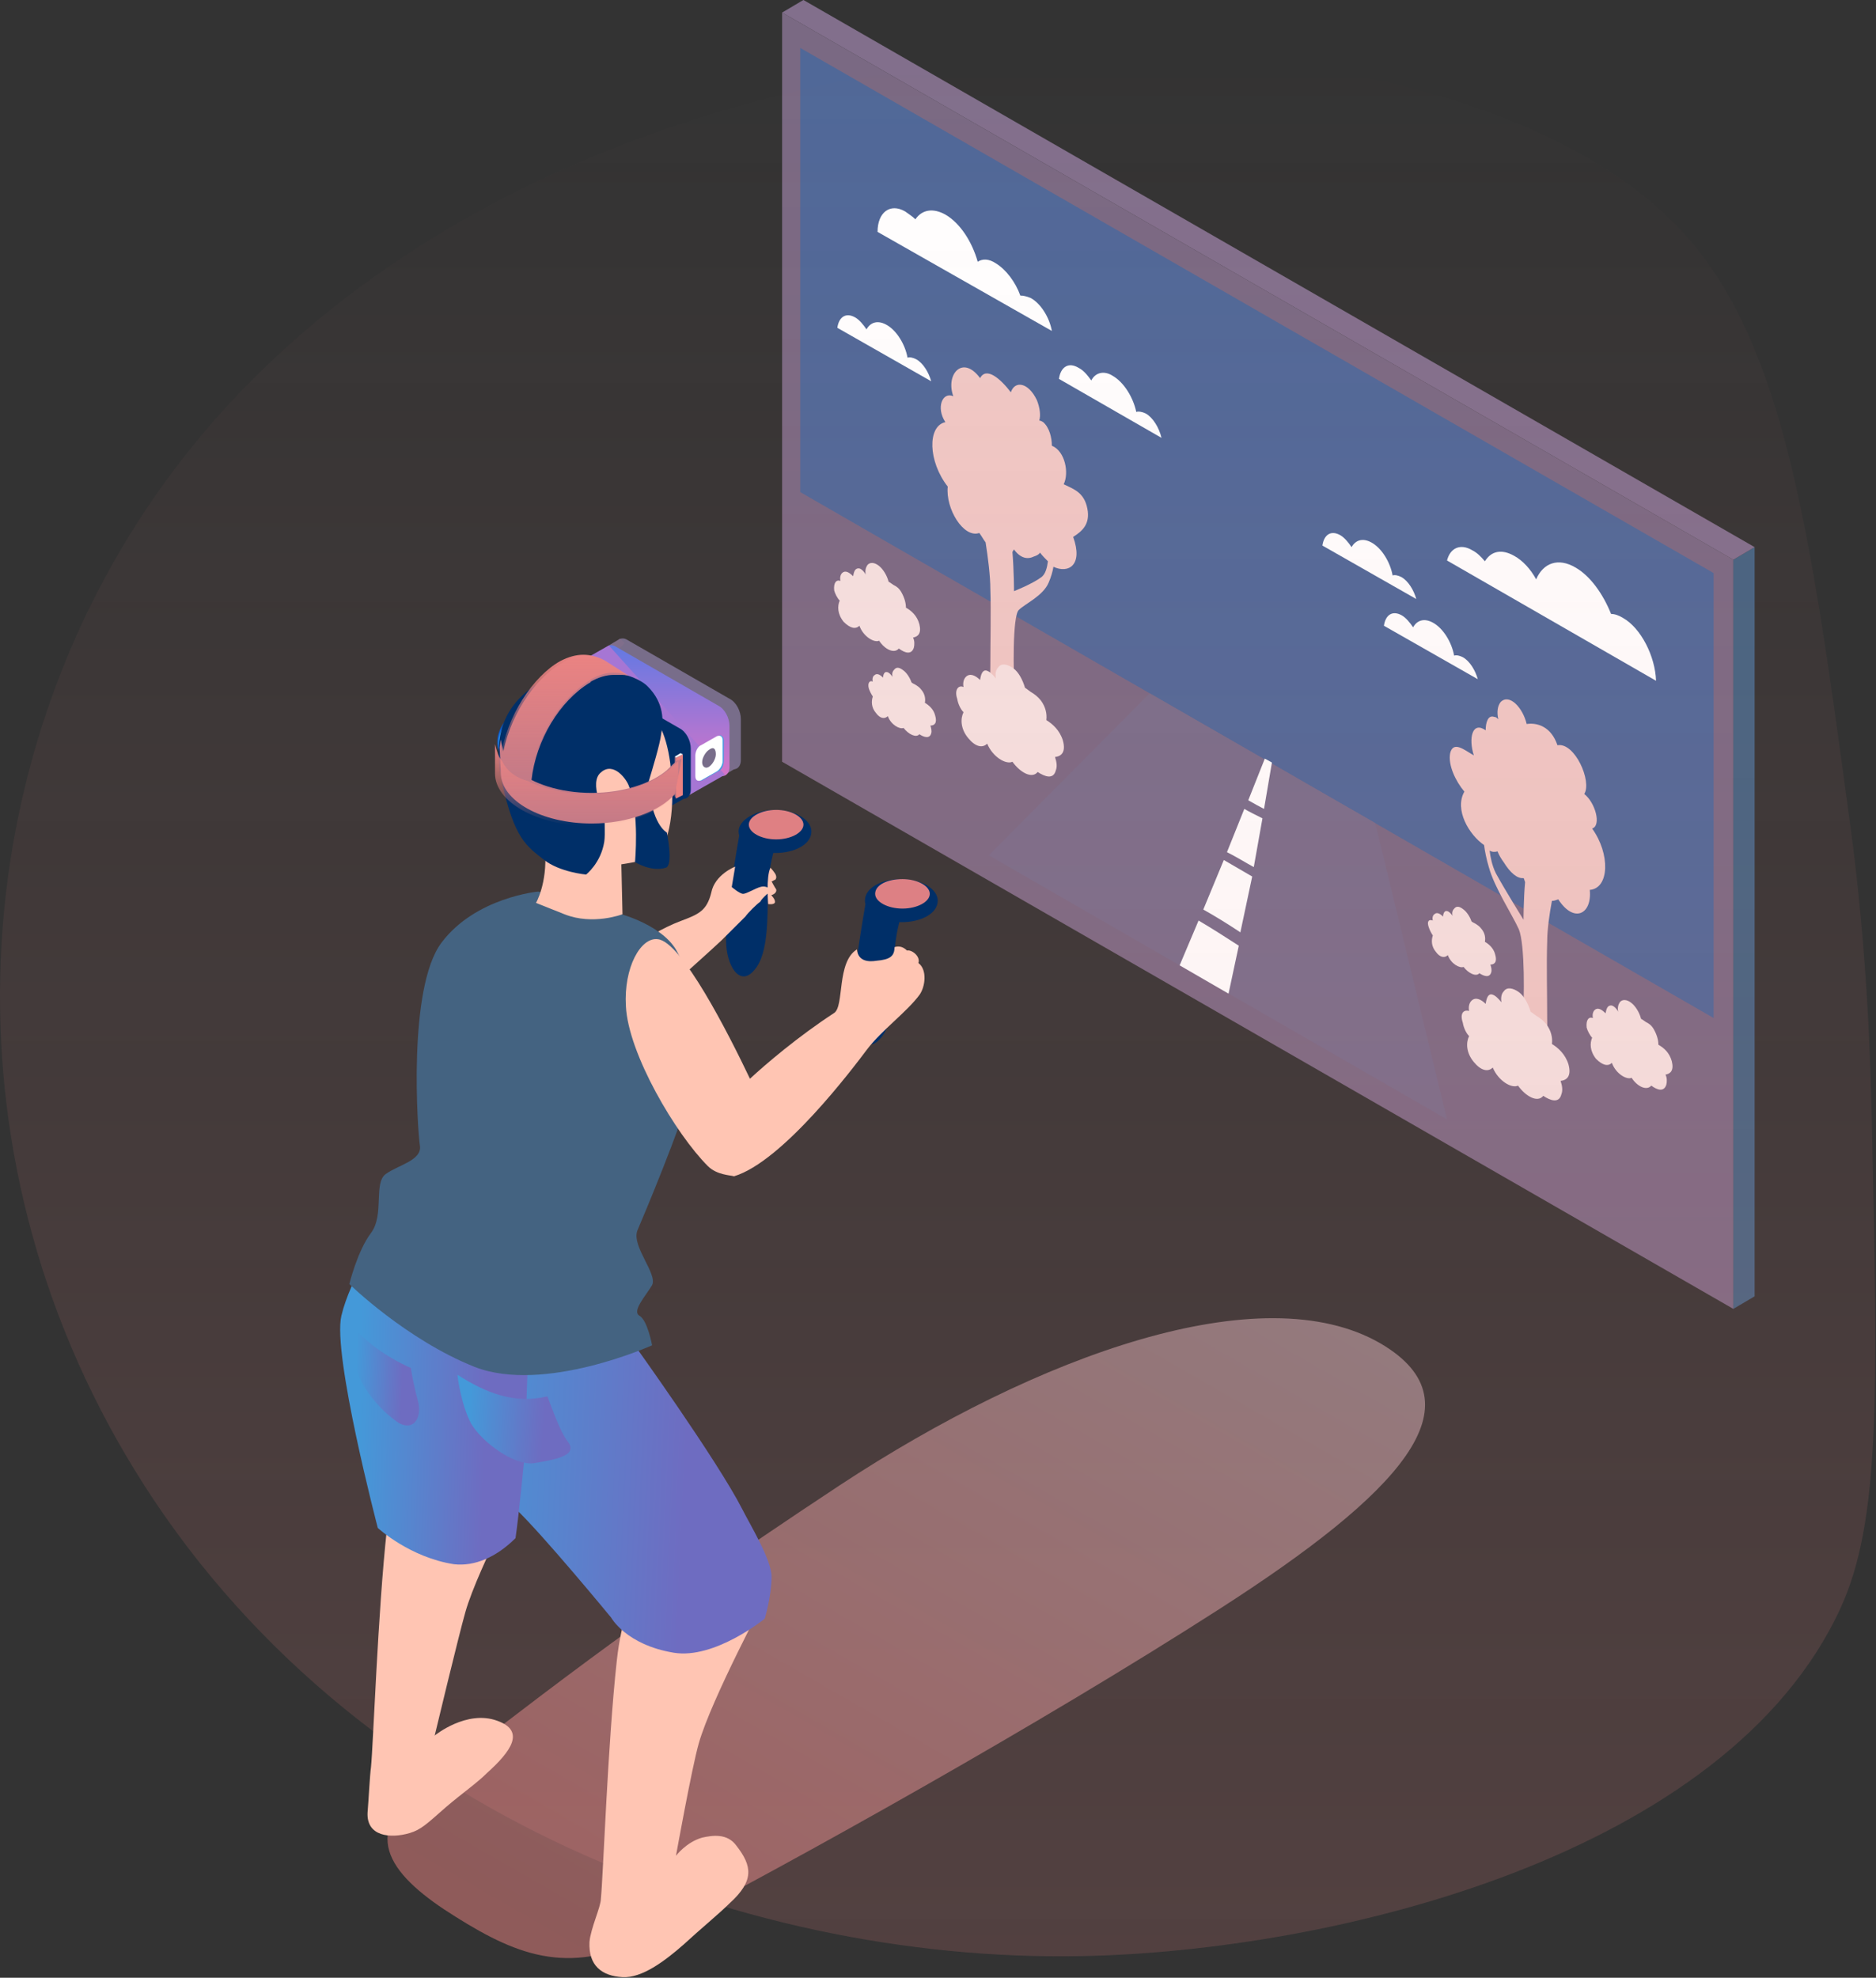 <svg width="557" height="587" viewBox="0 0 557 587" fill="none" xmlns="http://www.w3.org/2000/svg">
<rect x="0" y="0" width="557" height="587" fill="#333333" stroke="none"/>
<path d="M232.216 3.728L514.641 166.124V388.484L232.216 226.089V3.728Z" fill="#826F8C" fill-opacity="0.9"/>
<path d="M520.964 162.39L514.641 166.123V388.484L520.964 384.751V162.39Z" fill="#446381"/>
<path d="M508.786 170.09V302.153L237.602 146.058V14.228L508.786 170.09Z" fill="#506898"/>
<path d="M341.345 205.789L408.321 244.288L429.632 332.252L293.572 253.854L341.345 205.789Z" fill="#786D8A"/>
<path d="M260.552 68.826C260.552 62.993 264.299 60.193 268.748 62.76C269.685 63.46 270.856 64.16 271.793 65.093C273.666 62.293 276.945 61.593 280.692 63.693C285.141 66.26 288.654 71.859 290.293 77.693C291.698 76.759 293.572 76.759 295.679 78.159C298.724 80.026 301.534 83.759 302.939 87.726C303.876 87.726 304.813 87.959 305.983 88.426C309.028 90.059 311.604 94.259 312.306 98.225L260.552 68.826Z" fill="white"/>
<path d="M491.691 202.056C491.457 194.823 487.241 186.423 481.855 183.39C480.684 182.69 479.513 182.223 478.342 182.223C476.001 176.39 472.254 171.024 467.804 168.457C462.652 165.424 458.203 167.057 456.095 171.957C454.456 168.924 452.114 166.357 449.538 164.957C445.791 162.857 442.747 163.557 440.873 166.59C439.702 165.19 438.531 164.024 437.126 163.324C433.613 161.224 430.569 162.624 429.632 166.357L491.691 202.056Z" fill="white"/>
<path d="M314.414 112.459C314.882 108.959 317.224 107.325 320.269 109.192C321.674 109.892 322.845 111.292 324.015 112.925C325.186 110.592 327.762 109.892 330.338 111.525C333.617 113.392 336.427 117.825 337.364 122.258C338.066 122.025 339.237 122.258 340.174 122.725C342.282 123.892 344.155 126.925 344.858 129.958L314.414 112.459Z" fill="white"/>
<path d="M410.898 185.723C411.366 182.457 413.474 181.057 416.284 182.69C417.455 183.39 418.626 184.79 419.562 186.19C420.733 184.09 422.841 183.39 425.417 184.79C428.461 186.423 431.037 190.623 431.74 194.59C432.443 194.356 433.379 194.59 434.316 195.056C436.424 196.223 438.063 199.023 438.766 201.589L410.898 185.723Z" fill="white"/>
<path d="M248.609 97.292C249.077 94.026 251.185 92.626 253.995 94.259C255.166 94.959 256.337 96.359 257.273 97.759C258.444 95.659 260.552 94.959 263.128 96.359C266.172 97.992 268.748 102.192 269.451 106.159C270.153 105.926 271.09 106.159 272.027 106.626C274.135 107.792 275.774 110.592 276.476 113.159L248.609 97.292Z" fill="white"/>
<path d="M392.631 161.924C393.1 158.657 395.207 157.257 398.018 158.891C399.189 159.591 400.359 160.99 401.296 162.39C402.467 160.29 404.575 159.59 407.151 160.99C410.195 162.624 412.771 166.824 413.474 170.79C414.176 170.557 415.113 170.79 416.05 171.257C418.157 172.423 419.797 175.223 420.499 177.79L392.631 161.924Z" fill="white"/>
<path d="M430.569 223.522C431.506 219.789 434.784 222.589 437.595 224.222C435.955 219.089 437.126 213.956 441.107 216.756C441.107 214.422 441.81 212.089 443.683 212.789C444.152 212.789 444.386 213.022 444.854 213.489C444.386 211.389 444.62 209.523 445.557 208.356C448.133 205.789 452.114 209.989 453.285 214.889C456.329 214.422 460.545 215.589 462.418 221.189C467.57 220.256 472.722 231.922 470.38 235.655C473.659 238.222 475.532 244.988 472.722 245.922C478.108 253.388 477.874 263.654 472.02 264.121C472.722 271.354 467.336 274.154 462.652 266.921C461.95 267.154 461.481 267.388 460.779 267.388C460.076 271.121 459.374 275.787 459.374 279.521C459.14 286.287 459.374 294.687 459.374 302.62C459.374 309.387 460.31 318.72 460.545 321.286L449.304 314.753C450.006 313.12 451.646 307.987 452.114 302.853C452.582 296.787 452.817 280.221 450.943 275.787C449.07 271.588 443.683 263.421 442.044 257.355C441.342 255.021 440.873 252.688 440.639 250.821C436.19 247.788 431.74 240.322 434.784 234.955C432.208 231.922 429.867 227.022 430.569 223.522ZM444.152 259.221C446.962 264.354 452.348 272.988 452.348 272.988C452.348 272.988 452.348 266.921 452.817 261.788C452.582 261.321 452.582 260.855 452.348 260.621C450.475 260.855 448.367 258.988 446.494 255.955C445.791 255.021 445.089 253.855 444.62 252.688C443.918 252.921 442.981 252.921 442.278 252.455C442.513 254.321 442.981 256.888 444.152 259.221Z" fill="#EFC8C5"/>
<path d="M322.845 150.957C321.908 146.057 318.629 145.124 315.819 143.724C317.458 140.457 316.288 133.924 312.306 132.291C312.306 129.958 311.604 126.924 309.73 125.291C309.262 125.058 309.028 124.825 308.559 124.825C309.028 123.425 308.794 121.091 307.857 118.758C305.281 113.391 301.3 112.925 300.129 116.425C297.084 112.458 292.869 108.725 290.996 112.225C285.844 105.225 280.692 111.058 283.034 117.591C279.755 116.191 277.881 121.091 280.692 125.291C275.305 126.458 275.54 136.958 281.394 144.424C280.692 150.957 286.078 159.824 290.762 158.19C291.464 159.124 291.932 160.057 292.635 160.99C293.338 165.423 294.04 171.023 294.04 174.756C294.274 181.756 294.04 189.923 294.04 197.856C294.04 204.622 293.103 212.789 292.869 215.122L304.11 221.655C303.407 219.322 301.768 212.089 301.3 206.489C300.831 199.722 300.597 182.923 302.471 181.056C304.344 179.19 309.73 176.856 311.37 172.89C312.072 171.257 312.541 169.623 312.775 168.223C317.224 170.323 321.674 167.757 318.629 159.357C321.205 157.724 323.781 155.624 322.845 150.957ZM309.262 171.257C306.452 173.357 301.066 175.456 301.066 175.456C301.066 175.456 301.066 169.39 300.597 163.79C300.831 163.557 300.831 163.323 301.066 163.09C302.939 165.657 305.047 166.123 306.92 165.19C307.623 164.957 308.325 164.723 308.794 164.023C309.496 164.957 310.433 165.89 311.136 166.59C310.901 168.457 310.433 170.323 309.262 171.257Z" fill="#EFC8C5"/>
<path d="M436.189 300.053C435.955 298.887 436.189 297.72 436.892 297.02C438.063 295.853 439.702 296.553 441.107 297.953C441.341 296.32 441.81 294.92 442.98 295.153C443.917 295.387 444.854 296.32 445.791 297.487C445.557 296.087 445.791 294.92 446.493 294.22C447.43 292.82 449.303 293.287 450.943 294.453C452.582 295.62 453.753 297.953 454.455 300.287C454.924 300.52 455.392 300.987 456.095 301.453C457.266 302.153 458.202 302.853 459.139 304.02C460.544 305.887 461.013 307.986 460.778 309.853C462.652 311.02 464.76 312.886 465.696 315.92C466.633 319.42 465.228 320.586 463.354 320.819C463.823 322.219 464.057 323.619 463.589 324.786C462.886 327.586 460.31 326.653 458.202 325.253C456.563 327.353 453.05 325.486 450.709 322.219C448.835 323.153 444.854 320.819 443.215 316.853C441.81 318.253 439.702 317.786 437.594 315.22C435.252 312.42 435.252 309.386 436.189 307.52C435.252 306.587 434.55 304.953 434.316 303.553C433.379 300.753 434.55 299.587 436.189 300.053Z" fill="#F5E2E1"/>
<path d="M286.078 203.923C285.844 202.756 286.078 201.589 286.781 200.889C287.952 199.723 289.591 200.423 290.996 201.823C291.23 200.189 291.698 198.79 292.869 199.023C293.806 199.256 294.743 200.189 295.68 201.356C295.445 199.956 295.679 198.79 296.382 198.09C297.319 196.69 299.192 197.156 300.832 198.323C302.471 199.49 303.642 201.823 304.344 204.156C304.813 204.389 305.281 204.856 305.984 205.323C307.154 206.023 308.091 206.723 309.028 207.889C310.433 209.756 310.901 211.856 310.667 213.722C312.541 214.889 314.648 216.756 315.585 219.789C316.522 223.289 315.117 224.456 313.243 224.689C313.712 226.089 313.946 227.489 313.477 228.655C312.775 231.455 310.199 230.522 308.091 229.122C306.452 231.222 302.939 229.355 300.597 226.089C298.724 227.022 294.743 224.689 293.103 220.722C291.698 222.122 289.591 221.656 287.483 219.089C285.141 216.289 285.141 213.256 286.078 211.389C285.141 210.456 284.439 208.823 284.205 207.423C283.268 204.623 284.673 203.223 286.078 203.923Z" fill="#F5E2E1"/>
<path d="M259.147 202.289C258.912 201.589 259.147 200.656 259.615 200.422C260.318 199.723 261.254 200.189 262.191 201.122C262.191 200.189 262.659 199.256 263.362 199.489C263.83 199.489 264.533 200.189 265.001 200.889C264.767 199.956 265.001 199.256 265.47 198.789C266.172 197.856 267.109 198.089 268.28 199.023C269.217 199.723 270.153 201.122 270.622 202.522C270.856 202.756 271.324 202.989 271.793 203.222C272.495 203.689 272.964 203.922 273.666 204.856C274.603 206.022 274.837 207.422 274.603 208.589C275.774 209.289 277.179 210.456 277.647 212.322C278.35 214.655 277.413 215.355 276.242 215.355C276.476 216.055 276.71 216.989 276.476 217.689C276.008 219.322 274.369 218.855 272.963 217.922C272.027 219.089 269.685 217.922 268.28 216.055C267.109 216.522 264.533 215.122 263.596 212.556C262.659 213.489 261.254 213.255 260.083 211.622C258.678 209.989 258.678 208.122 259.147 206.722C258.678 206.022 258.21 205.089 257.976 204.389C257.507 202.756 258.21 201.822 259.147 202.289Z" fill="#F5E2E1"/>
<path d="M425.417 273.221C425.183 272.521 425.417 271.587 425.886 271.354C426.588 270.654 427.525 271.121 428.462 272.054C428.462 271.121 428.93 270.187 429.633 270.421C430.101 270.421 430.803 271.121 431.272 271.821C431.038 270.887 431.272 270.187 431.74 269.721C432.443 268.787 433.379 269.021 434.55 269.954C435.487 270.654 436.424 272.054 436.892 273.454C437.126 273.687 437.595 273.921 438.063 274.154C438.766 274.621 439.234 274.854 439.937 275.787C440.873 276.954 441.107 278.354 440.873 279.52C442.044 280.22 443.449 281.387 443.918 283.254C444.62 285.587 443.684 286.287 442.513 286.287C442.747 286.987 442.981 287.92 442.747 288.62C442.278 290.254 440.639 289.787 439.234 288.854C438.297 290.02 435.955 288.854 434.55 286.987C433.379 287.454 430.803 286.054 429.867 283.487C428.93 284.42 427.525 284.187 426.354 282.554C424.949 280.92 424.949 279.054 425.417 277.654C424.949 276.954 424.48 276.021 424.246 275.321C423.544 273.454 424.246 272.754 425.417 273.221Z" fill="#F5E2E1"/>
<path d="M249.545 172.424C249.311 171.49 249.545 170.557 250.014 170.09C250.95 169.157 252.121 169.857 253.292 171.024C253.526 169.857 253.761 168.69 254.932 168.69C255.634 168.69 256.571 169.624 257.039 170.557C256.805 169.39 257.039 168.457 257.508 167.757C258.21 166.824 259.615 166.824 261.02 167.99C262.191 168.924 263.362 170.79 263.831 172.657C264.299 172.89 264.533 173.124 265.236 173.59C266.172 174.057 266.875 174.523 267.577 175.69C268.514 177.323 268.983 178.957 268.983 180.357C270.622 181.29 272.261 182.69 272.964 185.257C273.666 188.056 272.495 188.99 271.09 189.223C271.559 190.156 271.559 191.323 271.324 192.256C270.622 194.356 268.748 193.89 266.875 192.49C265.47 194.123 262.66 192.723 261.02 190.156C259.615 190.856 256.337 188.99 255.166 185.723C253.995 186.89 252.356 186.423 250.482 184.557C248.609 182.223 248.609 179.89 249.311 178.257C248.609 177.557 247.906 176.157 247.672 175.223C247.438 172.89 248.374 171.957 249.545 172.424Z" fill="#F5E2E1"/>
<path d="M472.956 302.153C472.722 301.22 472.956 300.287 473.425 299.82C474.361 298.887 475.532 299.587 476.703 300.753C476.937 299.587 477.172 298.42 478.342 298.42C479.045 298.42 479.982 299.353 480.45 300.287C480.216 299.12 480.45 298.187 480.918 297.487C481.621 296.553 483.026 296.553 484.431 297.72C485.602 298.653 486.773 300.52 487.241 302.387C487.71 302.62 487.944 302.853 488.647 303.32C489.583 303.787 490.286 304.253 490.988 305.42C491.925 307.053 492.393 308.686 492.393 310.086C494.033 311.02 495.672 312.42 496.375 314.986C497.077 317.786 495.906 318.719 494.501 318.953C494.969 319.886 494.969 321.053 494.735 321.986C494.033 324.086 492.159 323.619 490.286 322.219C488.881 323.853 486.071 322.453 484.431 319.886C483.026 320.586 479.748 318.719 478.577 315.453C477.406 316.62 475.766 316.153 473.893 314.286C472.02 311.953 472.02 309.62 472.722 307.986C472.02 307.286 471.317 305.886 471.083 304.953C470.849 302.62 471.785 301.687 472.956 302.153Z" fill="#F5E2E1"/>
<path d="M370.618 237.522L375.536 225.156L377.644 226.322L375.302 240.089C373.897 239.389 372.257 238.455 370.618 237.522Z" fill="white"/>
<path d="M364.295 252.922L369.447 240.089C371.087 241.022 372.96 241.955 374.833 242.889L372.257 257.355C369.681 255.955 367.105 254.322 364.295 252.922Z" fill="white"/>
<path d="M357.27 269.954L363.358 255.255C366.169 256.888 368.979 258.521 371.789 260.155L368.276 276.721C364.764 274.388 361.017 272.054 357.27 269.954Z" fill="white"/>
<path d="M367.808 280.687L364.764 294.92L350.244 286.52L355.865 273.221C359.846 275.554 363.827 278.121 367.808 280.687Z" fill="white"/>
<path d="M520.964 162.391L514.641 166.124L232.216 3.728L238.539 -0.005L520.964 162.391Z" fill="#826F8C"/>
<path d="M320.61 580.59C396.11 579.253 512.909 550.659 546.528 477.159C558.272 451.49 557.474 413.752 555.88 338.276C555.413 316.094 554.636 283.761 549.191 243.64C537.895 160.299 530.195 103.575 501.068 70.526C428.095 -12.254 164.477 -9.852 51.897 139.163C-9.507 220.451 -18.956 336.106 37.197 431.672C99.029 536.923 219.541 582.372 320.61 580.59Z" fill="url(#paint0_linear_42_3521)" fill-opacity="0.17"/>
<path opacity="0.5" d="M193.794 574.207C236.944 551.828 308.762 511.781 361.96 477.622C415.159 443.464 440.576 416.668 409.839 398.706C374.669 378.388 308.466 401.945 249.357 440.814C184.632 483.512 155.964 507.069 125.523 530.037C106.017 544.761 116.361 557.128 135.276 568.907C154.487 580.98 169.855 586.575 193.794 574.207Z" fill="url(#paint1_linear_42_3521)"/>
<path d="M230.103 240.379C236.186 240.379 240.916 243.41 240.916 246.776C240.916 250.48 236.186 253.173 230.103 253.173C224.021 253.173 219.29 250.143 219.29 246.776C219.29 243.41 224.359 240.379 230.103 240.379Z" fill="#002F68"/>
<path d="M230.441 240.379C234.834 240.379 238.551 242.399 238.551 244.756C238.551 247.113 234.834 249.133 230.441 249.133C226.048 249.133 222.331 247.113 222.331 244.756C222.331 242.399 226.048 240.379 230.441 240.379Z" fill="#DF8083"/>
<path d="M230.103 251.49C230.103 251.49 228.076 257.214 228.076 264.284C227.738 271.354 228.414 282.801 224.021 287.851C219.628 293.238 215.573 286.505 215.573 279.098C215.235 271.691 219.628 247.113 219.628 247.113L230.103 251.49Z" fill="#002F68"/>
<path d="M229.09 264.284C229.09 264.284 227.738 262.601 225.711 263.274C224.359 263.611 221.656 265.294 220.642 265.294C219.628 265.294 217.263 263.274 217.263 263.274L218.277 257.214C218.277 257.214 212.194 259.571 211.18 264.958C209.829 270.344 207.463 271.354 202.057 273.375C196.65 275.395 190.906 279.098 190.906 279.098L199.353 292.565C199.353 292.565 212.87 280.445 214.222 279.098C215.573 277.751 220.304 273.038 221.318 272.028C221.994 271.018 224.697 268.324 225.711 267.651C226.387 266.304 229.09 264.284 229.09 264.284Z" fill="#FFC5B3"/>
<path d="M227.738 473.362C227.738 473.362 211.18 504.336 207.463 517.467C205.436 524.537 200.705 550.798 200.705 550.798C200.705 550.798 203.746 546.758 208.477 545.411C211.518 544.738 215.911 544.065 218.614 547.768C223.345 553.828 224.021 558.205 216.587 564.939C213.546 567.969 207.801 572.683 203.07 577.059C197.326 582.11 190.567 587.16 184.823 586.823C178.74 586.486 174.685 583.456 175.023 576.386C175.361 572.346 178.402 565.949 178.402 563.592C179.078 557.195 180.43 517.467 183.133 492.889C184.485 480.432 187.864 473.362 187.864 473.362H227.738Z" fill="#FFC5B3"/>
<path d="M158.466 434.307C158.466 434.307 141.908 465.282 138.191 478.412C136.163 485.483 129.067 515.11 129.067 515.11C129.067 515.11 138.528 507.367 147.652 510.734C156.1 513.764 151.707 519.824 144.611 526.221C141.57 529.251 137.177 532.281 132.446 536.321C126.701 541.372 125.012 543.055 121.633 544.065C115.888 545.748 108.792 545.075 109.13 538.005C109.468 533.965 109.806 526.894 110.144 524.538C110.819 518.141 112.171 478.412 114.874 453.835C116.226 441.378 119.605 434.307 119.605 434.307H158.466Z" fill="#FFC5B3"/>
<path d="M188.202 398.956C188.202 398.956 212.87 433.297 220.304 447.774C222.669 452.488 229.09 462.925 229.09 467.975C229.09 473.699 227.062 480.432 227.062 480.432C227.062 480.432 212.194 492.553 200.029 490.533C185.836 488.176 181.443 480.096 181.443 480.096C181.443 480.096 161.506 455.855 153.059 447.774C144.611 439.694 130.418 422.86 125.687 410.74C121.97 401.649 119.267 378.418 125.687 371.011C132.108 363.604 188.202 398.956 188.202 398.956Z" fill="url(#paint2_linear_42_3521)"/>
<path d="M157.451 382.459L155.762 431.951C155.762 431.951 154.072 449.795 153.059 456.528C147.314 462.252 140.894 464.945 134.811 464.272C121.632 462.252 112.171 453.498 112.171 453.498C112.171 453.498 98.654 401.986 101.357 390.539C104.061 379.092 113.185 366.298 113.185 366.298L157.451 382.459Z" fill="url(#paint3_linear_42_3521)"/>
<path d="M184.485 271.354C184.485 271.354 196.988 274.721 201.043 282.464C205.773 291.218 210.504 306.032 206.111 320.846C201.718 335.66 191.243 360.574 189.215 365.288C187.526 370.001 195.298 378.082 193.608 381.448C191.581 384.815 187.526 389.192 189.891 390.539C192.257 391.886 193.608 399.293 193.608 399.293C193.608 399.293 161.506 413.77 140.893 405.689C120.619 397.609 103.723 381.112 103.723 381.112C103.723 381.112 106.088 371.348 110.143 365.961C114.198 360.574 110.819 351.147 114.536 348.454C118.253 345.76 125.349 344.414 124.674 340.037C123.998 335.66 120.956 293.238 131.094 279.771C141.231 266.304 159.817 264.62 159.817 264.62L184.485 271.354Z" fill="#446381"/>
<path d="M167.927 205.364C156.438 207.048 147.652 213.108 147.652 220.178C147.652 220.515 147.652 220.515 147.652 220.852C147.652 222.198 148.328 223.545 149.004 224.892C150.017 223.208 151.369 221.525 153.397 220.178C157.114 217.485 162.182 215.465 167.927 214.455V205.364Z" fill="#0E58C4"/>
<path d="M167.927 205.701C156.438 207.385 147.99 213.445 147.99 220.515C147.99 220.852 147.99 220.852 147.99 221.189C147.99 222.535 148.666 223.882 149.341 225.229C150.355 223.545 151.707 221.862 153.734 220.515C157.114 217.822 162.182 215.802 167.927 215.128V205.701Z" fill="#37A0F5"/>
<path d="M186.174 210.415L216.587 227.922C218.276 228.932 219.966 227.922 219.966 225.566V213.445C219.966 211.088 218.614 208.395 216.587 207.385L186.174 189.878C184.485 188.868 182.795 189.878 182.795 192.234V204.355C183.133 206.712 184.485 209.405 186.174 210.415Z" fill="#786D8A"/>
<path d="M215.235 229.942L218.614 227.922L217.6 225.566L213.545 227.249C213.545 227.586 215.235 229.942 215.235 229.942Z" fill="#7A6D8B"/>
<path d="M180.768 191.561L184.147 189.541L185.498 190.888L182.457 193.918L180.768 191.561Z" fill="#806E8B"/>
<path d="M182.795 212.435L213.208 229.942C214.897 230.952 216.587 229.942 216.587 227.586V215.465C216.587 213.108 215.235 210.415 213.208 209.405L182.795 191.897C181.106 190.887 179.416 191.897 179.416 194.254V206.375C179.754 208.731 181.106 211.425 182.795 212.435Z" fill="url(#paint4_linear_42_3521)"/>
<path d="M180.768 191.561L168.941 198.294L203.408 236.676L215.235 229.942L180.768 191.561Z" fill="#A676D4"/>
<path d="M213.208 228.933L208.477 231.626C207.463 231.963 206.787 231.626 206.787 230.28V224.219C206.787 223.209 207.463 221.526 208.477 221.189L213.208 218.496C214.221 218.159 214.897 218.496 214.897 219.843V225.903C214.897 227.25 214.221 228.596 213.208 228.933Z" fill="#41A0E2"/>
<path d="M214.221 218.496L213.883 218.159L213.545 218.496L214.221 218.834V218.496Z" fill="#41A0E2"/>
<path d="M207.125 231.627H207.801L207.125 231.289V231.627Z" fill="#41A0E2"/>
<path d="M212.869 228.933L208.139 231.626C207.125 231.963 206.449 231.626 206.449 230.28V224.219C206.449 223.209 207.125 221.526 208.139 221.189L212.869 218.496C213.883 218.159 214.559 218.496 214.559 219.843V225.903C214.559 226.913 213.883 228.26 212.869 228.933Z" fill="white"/>
<path d="M212.532 223.883C212.532 225.229 211.518 226.913 210.504 227.586C209.491 228.259 208.477 227.586 208.477 226.239C208.477 224.893 209.491 223.209 210.504 222.536C211.856 221.526 212.532 222.199 212.532 223.883Z" fill="#786D8A"/>
<path d="M171.306 219.169L201.719 236.676C203.408 237.686 205.098 236.676 205.098 234.319V222.199C205.098 219.842 203.746 217.149 201.719 216.138L171.306 198.631C169.617 197.621 167.927 198.631 167.927 200.988V213.108C167.927 215.465 169.279 218.159 171.306 219.169Z" fill="#002F68"/>
<path d="M198.339 239.706L203.746 236.676C203.746 236.676 201.718 233.309 201.381 233.309L196.988 234.319L198.339 239.706Z" fill="#002F68"/>
<path d="M163.872 200.988L168.941 198.295L170.968 200.315L168.603 203.682L163.872 200.988Z" fill="#002F68"/>
<path d="M167.927 213.108V202.671C166.913 202.335 165.899 202.335 165.224 202.335C164.21 202.335 163.534 203.345 163.534 205.028V216.475C163.534 218.495 164.21 220.515 165.9 221.862C166.237 221.862 166.913 222.535 167.589 222.535C169.954 223.545 176.375 225.902 181.444 228.932C184.823 230.952 191.919 236.339 195.636 239.033C196.988 240.043 198.339 239.033 198.339 237.013V235.666L170.968 219.842C169.279 218.159 167.927 215.465 167.927 213.108Z" fill="#002F68"/>
<path d="M196.312 220.179C194.285 217.485 189.216 212.098 181.782 208.058C177.051 205.365 171.307 203.681 167.927 202.671V213.108C167.927 215.465 169.279 218.158 171.307 219.169L198.678 234.992V225.229C198.678 222.872 197.326 221.525 196.312 220.179Z" fill="#002F68"/>
<path d="M176.375 208.732C176.375 208.059 176.375 207.385 176.713 207.049C174.347 206.038 172.658 207.722 172.658 210.752C172.658 214.119 174.685 218.159 177.388 219.506C179.416 220.852 181.105 219.842 181.781 217.822C181.443 217.822 181.443 217.486 181.105 217.486C178.402 216.139 176.375 212.099 176.375 208.732Z" fill="#002F68"/>
<path d="M177.05 207.048C176.712 207.048 176.712 206.711 176.374 206.711C176.374 207.385 176.037 207.721 176.037 208.395C176.037 211.762 178.064 215.802 180.767 217.149C181.105 217.149 181.105 217.485 181.443 217.485C181.443 216.812 181.781 216.475 181.781 215.802C181.781 212.435 179.754 208.395 177.05 207.048Z" fill="#41A0E2"/>
<path d="M190.567 216.812C190.567 216.139 190.567 215.466 190.905 215.129C188.54 214.119 186.85 215.802 186.85 218.833C186.85 222.199 188.878 226.24 191.581 227.586C193.609 228.933 195.298 227.923 195.974 225.903C195.636 225.903 195.636 225.566 195.298 225.566C192.595 224.219 190.567 220.179 190.567 216.812Z" fill="#002F68"/>
<path d="M191.243 215.129C190.905 215.129 190.905 214.792 190.567 214.792C190.567 215.465 190.229 215.802 190.229 216.476C190.229 219.842 192.257 223.882 194.96 225.229C195.298 225.229 195.298 225.566 195.636 225.566C195.636 224.893 195.974 224.556 195.974 223.882C195.974 220.852 193.947 216.812 191.243 215.129Z" fill="#41A0E2"/>
<path d="M193.271 210.078L182.12 203.345L183.471 202.671L194.622 209.068L193.271 210.078Z" fill="#002F68"/>
<path d="M184.485 208.394C178.064 203.681 165.224 205.364 159.817 216.811C156.776 223.208 161.169 240.379 161.844 252.5C162.52 262.263 159.141 267.987 159.141 267.987C159.141 267.987 159.141 267.987 167.589 271.354C176.037 274.721 184.823 271.354 184.823 271.354L184.485 256.54C184.485 256.54 193.609 255.193 194.96 253.846C198.677 250.479 200.705 240.042 199.015 226.575C196.312 206.711 186.85 210.078 184.485 208.394Z" fill="#FFC5B3"/>
<path d="M228.752 257.55C228.752 257.55 229.428 258.223 230.103 259.233C230.779 260.243 230.441 261.253 229.765 261.253C229.428 261.59 229.09 261.59 229.09 261.59C229.09 261.59 229.765 262.937 230.441 263.947C230.779 264.957 229.427 265.63 229.09 265.63C228.752 265.63 230.103 266.64 230.103 267.65C230.103 268.66 228.076 268.324 228.076 268.324C228.076 268.324 227.4 260.243 228.752 257.55Z" fill="#FFC5B3"/>
<path d="M267.612 260.917C273.694 260.917 278.425 263.947 278.425 267.314C278.425 271.017 273.694 273.711 267.612 273.711C261.529 273.711 256.799 270.681 256.799 267.314C256.799 263.61 261.529 260.917 267.612 260.917Z" fill="#002F68"/>
<path d="M267.949 260.917C272.342 260.917 276.059 262.937 276.059 265.294C276.059 267.65 272.342 269.671 267.949 269.671C263.557 269.671 259.839 267.65 259.839 265.294C259.839 262.6 263.557 260.917 267.949 260.917Z" fill="#DD8084"/>
<path d="M267.611 271.691C267.611 271.691 265.584 277.414 265.584 284.485C265.246 291.555 265.922 303.002 261.529 308.052C257.136 313.439 253.081 306.706 253.081 299.299C252.743 291.892 257.136 267.314 257.136 267.314L267.611 271.691Z" fill="#002F68"/>
<path d="M195.298 278.761C202.394 279.434 216.249 306.705 222.669 320.173C227.4 315.796 236.862 307.715 247.675 300.645C250.716 298.625 248.351 285.495 254.433 281.791C254.771 285.495 258.15 285.495 260.178 285.158C264.233 284.821 265.585 283.811 265.585 281.118C266.598 280.781 267.95 280.781 269.302 282.128C270.653 281.791 273.357 283.811 272.681 285.831C275.384 287.851 274.708 292.902 273.019 295.258C269.302 300.308 261.867 305.695 257.475 311.419C253.42 316.806 232.469 344.75 217.938 349.127C216.925 348.79 212.87 348.79 210.166 346.097C200.705 336.67 186.512 312.766 185.836 298.625C185.161 287.178 190.229 278.088 195.298 278.761Z" fill="#FFC5B3"/>
<path d="M192.595 231.963C193.608 228.596 195.974 220.852 196.312 217.822C196.987 214.119 197.325 208.732 192.257 203.682C187.188 198.631 169.954 196.948 163.872 200.315C157.789 204.018 144.273 210.415 149.003 231.963C152.721 249.133 156.438 251.153 161.506 255.194C166.237 258.897 174.009 259.57 174.009 259.57C174.009 259.57 178.402 256.204 179.416 249.807C179.754 247.787 179.416 241.39 179.416 241.39C179.416 241.39 174.685 232.299 178.402 229.269C182.119 225.902 186.174 231.289 186.85 233.646C189.891 241.39 188.54 255.867 188.54 255.867C188.54 255.867 193.27 258.897 197.663 257.55C200.029 256.877 198.001 247.113 198.001 247.113C198.001 247.113 193.27 244.756 192.595 231.963Z" fill="#002F68"/>
<path d="M202.732 223.882L200.704 224.892V237.013L202.732 236.003V223.882Z" fill="#EB8382"/>
<path d="M200.705 224.892L200.367 224.556V236.34L200.705 237.013V224.892Z" fill="#C37A87"/>
<path d="M200.367 224.556L200.705 224.893L202.732 223.883L202.056 223.546L200.367 224.556Z" fill="white"/>
<path d="M201.719 225.229C200.705 225.902 198.678 227.922 198.002 228.596C193.271 232.636 184.823 235.329 175.699 235.329C166.238 235.329 158.128 232.636 153.397 228.596C152.045 227.249 150.694 225.902 150.018 224.555C149.342 223.209 149.004 220.852 148.666 219.505L148.328 221.862L148.666 228.596C148.666 228.932 148.666 228.932 148.666 229.269C148.666 237.686 160.831 244.42 175.699 244.42C186.513 244.42 195.974 240.716 200.367 235.666L202.395 225.229H201.719Z" fill="#C37A87"/>
<path d="M202.056 225.229C201.381 225.902 199.015 228.259 198.001 228.932C192.933 232.972 184.823 235.666 175.023 235.666C165.562 235.666 157.114 232.972 152.045 228.932C150.355 227.585 149.342 226.239 148.328 224.892C147.652 223.545 147.314 222.199 146.976 220.852V228.932C146.976 229.269 146.976 229.269 146.976 229.605C146.976 238.022 159.479 245.093 174.685 245.093C184.147 245.093 192.595 242.399 197.664 238.359C198.339 237.686 200.705 235.666 201.381 234.992V225.229H202.056Z" fill="url(#paint5_linear_42_3521)"/>
<path d="M179.078 196.275C175.699 193.918 171.306 193.918 166.575 196.949C158.803 201.325 150.693 213.109 149.003 225.566C150.693 230.28 156.775 232.3 157.789 231.627C159.141 219.506 166.237 208.059 175.023 202.672C175.023 202.672 175.361 202.672 175.361 202.335C177.726 200.989 180.092 200.315 182.119 200.315C183.133 200.315 184.147 200.315 184.822 200.315C185.836 200.315 186.512 200.652 186.512 200.652L179.078 196.275Z" fill="#C37A87"/>
<path d="M179.416 195.937C175.361 193.917 171.306 193.581 166.237 196.274C158.465 200.651 150.355 212.435 148.666 224.892C150.017 229.942 155.762 231.626 157.114 232.299C158.803 219.168 166.237 207.385 175.023 201.998C175.023 201.998 175.361 201.998 175.361 201.661C177.726 200.314 180.092 199.641 182.119 199.641C183.809 199.641 185.499 199.978 186.85 200.651L179.416 195.937Z" fill="url(#paint6_linear_42_3521)"/>
<path d="M162.52 414.443C163.872 417.81 166.237 424.88 168.603 427.91C171.982 432.287 163.872 433.297 158.465 434.307C152.721 434.98 143.259 428.247 139.88 422.523C136.838 416.8 135.825 408.383 135.825 408.046C144.273 413.433 152.721 416.8 162.52 414.443Z" fill="url(#paint7_linear_42_3521)"/>
<path d="M121.97 406.026C122.308 408.046 122.984 411.749 123.998 415.453C125.687 421.176 122.308 425.553 117.239 421.513C112.171 417.81 107.102 411.413 105.75 406.026C104.736 402.322 104.061 395.252 103.723 392.559C108.454 398.282 114.536 402.659 121.97 406.026Z" fill="url(#paint8_linear_42_3521)"/>
<defs>
<linearGradient id="paint0_linear_42_3521" x1="278.392" y1="580.64" x2="278.392" y2="15.852" gradientUnits="userSpaceOnUse">
<stop stop-color="#EB8382"/>
<stop offset="1" stop-color="#EB8382" stop-opacity="0"/>
</linearGradient>
<linearGradient id="paint1_linear_42_3521" x1="340.602" y1="358.811" x2="198.641" y2="605.599" gradientUnits="userSpaceOnUse">
<stop stop-color="#DFB8BF"/>
<stop offset="0.962" stop-color="#EB8382"/>
</linearGradient>
<linearGradient id="paint2_linear_42_3521" x1="133.739" y1="396.561" x2="205.365" y2="399.68" gradientUnits="userSpaceOnUse">
<stop stop-color="#4499D9"/>
<stop offset="1" stop-color="#6E6CC1"/>
</linearGradient>
<linearGradient id="paint3_linear_42_3521" x1="107.272" y1="387.875" x2="145.008" y2="388.94" gradientUnits="userSpaceOnUse">
<stop stop-color="#4499D9"/>
<stop offset="1" stop-color="#6E6CC1"/>
</linearGradient>
<linearGradient id="paint4_linear_42_3521" x1="198.002" y1="191.507" x2="198.002" y2="230.332" gradientUnits="userSpaceOnUse">
<stop stop-color="#6379E3"/>
<stop offset="1" stop-color="#D574C9"/>
</linearGradient>
<linearGradient id="paint5_linear_42_3521" x1="174.516" y1="220.852" x2="174.516" y2="245.093" gradientUnits="userSpaceOnUse">
<stop stop-color="#EB8382"/>
<stop offset="1" stop-color="#EB8382" stop-opacity="0"/>
</linearGradient>
<linearGradient id="paint6_linear_42_3521" x1="167.758" y1="194.338" x2="167.758" y2="232.299" gradientUnits="userSpaceOnUse">
<stop stop-color="#EB8382"/>
<stop offset="1" stop-color="#EB8382" stop-opacity="0"/>
</linearGradient>
<linearGradient id="paint7_linear_42_3521" x1="139.555" y1="413.834" x2="161.93" y2="415.234" gradientUnits="userSpaceOnUse">
<stop stop-color="#4499D9"/>
<stop offset="1" stop-color="#6E6CC1"/>
</linearGradient>
<linearGradient id="paint8_linear_42_3521" x1="106.024" y1="399.274" x2="119.867" y2="399.735" gradientUnits="userSpaceOnUse">
<stop stop-color="#4499D9"/>
<stop offset="1" stop-color="#6E6CC1"/>
</linearGradient>
</defs>
</svg>
